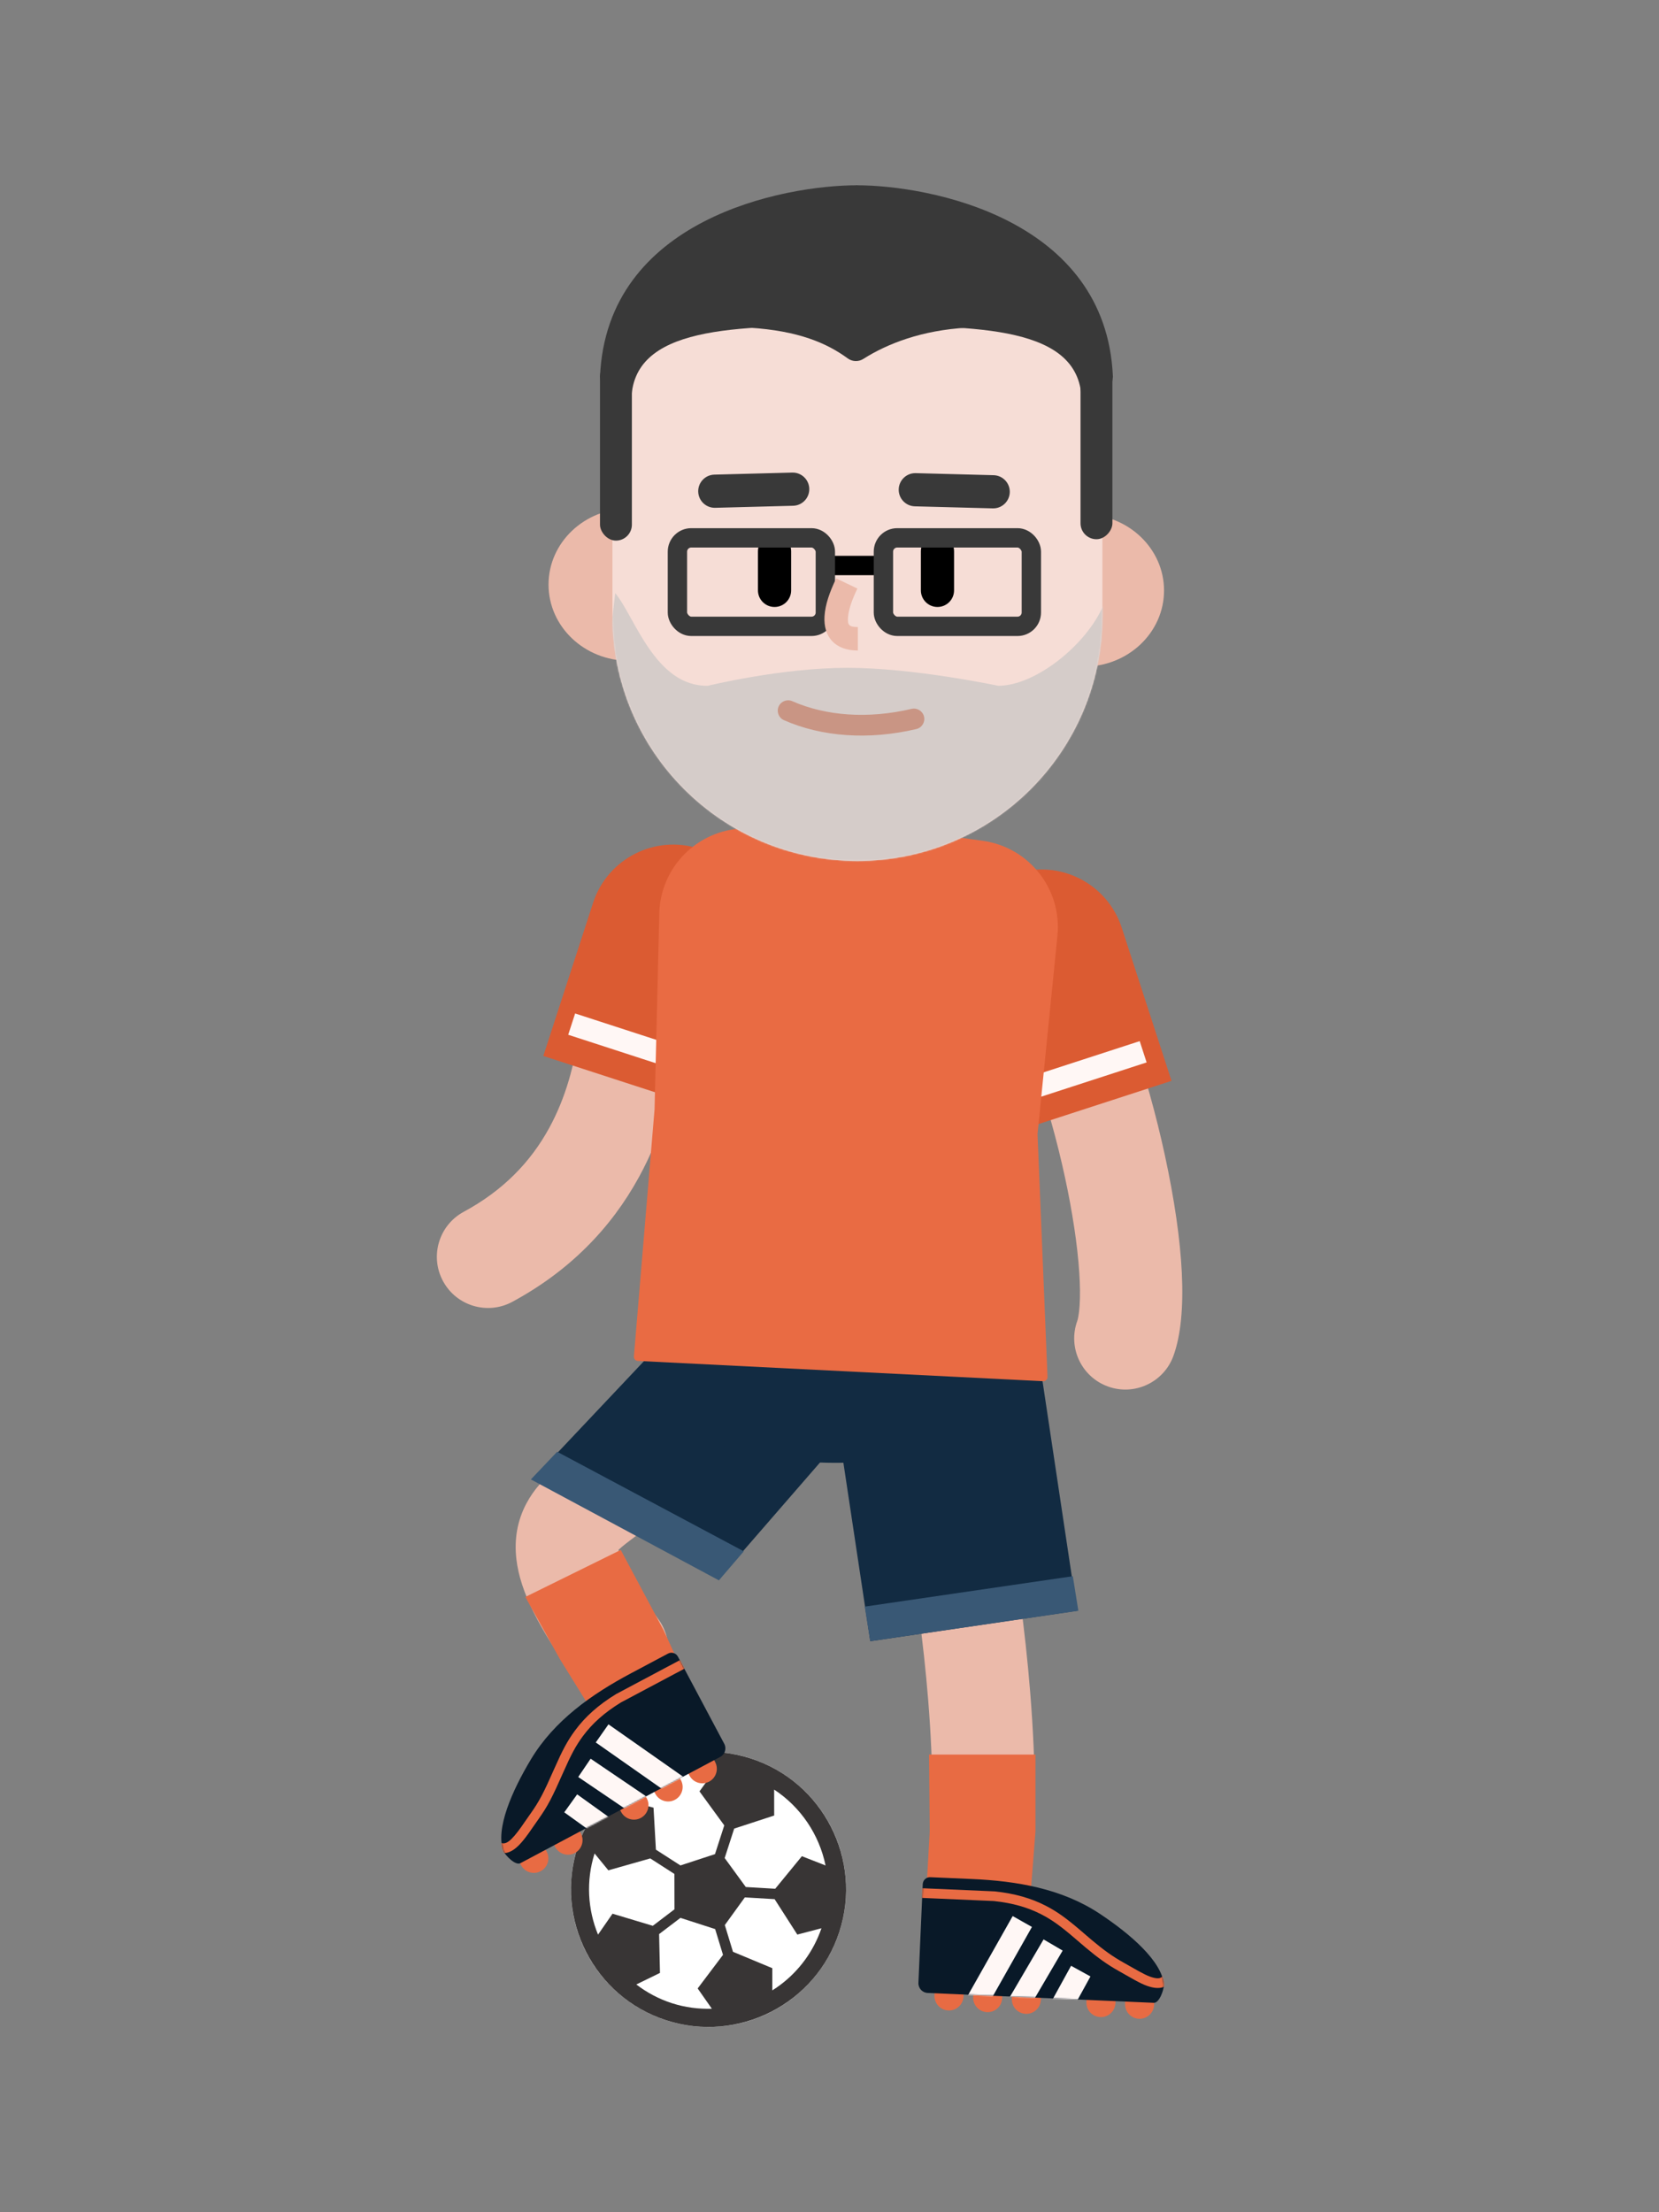 <svg xmlns="http://www.w3.org/2000/svg" xmlns:xlink="http://www.w3.org/1999/xlink" width="1200" height="1600" viewBox="0 0 1200 1600" id="football-player"><rect x="0" y="0" width="1200" height="1600" fill="#808080" stroke="none"/><defs><path id="a" d="M177.934,78.36 C176.333,61.42 153.738,41.88 131.413,27.08 C104.141,9.01 71.658,3.44 38.971,2.01 L9.201,0.71 C6.198,0.42 3.568,2.71 3.436,5.73 L0.319,77.11 C0.151,80.97 3.145,84.24 7.007,84.41 L170.564,91.55 C174.558,91.73 177.852,82.36 177.934,78.36 Z"></path><path id="c" d="M2.355,217.81 C-3.493,201.84 8.487,174.47 22.267,151.5 C39.102,123.45 66.023,104.44 94.911,89.08 L121.221,75.09 C123.809,73.54 127.168,74.47 128.585,77.13 L162.129,140.22 C163.944,143.64 162.648,147.87 159.235,149.69 L14.685,226.55 C11.156,228.42 4.149,221.39 2.355,217.81 Z"></path><path id="e" d="M160.849,62.751 C162.561,30.071 189.009,4.144 221.715,3.081 L301.307,0.494 C307.643,0.288 313.986,0.62 320.266,1.487 L399.151,12.38 C431.567,16.856 455.16,45.406 453.447,78.085 L436.602,399.508 C436.515,401.162 435.104,402.433 433.449,402.347 L146.842,387.326 C145.188,387.24 143.917,385.828 144.004,384.173 L160.849,62.751 Z"></path><path id="g" d="M0.018,177.197 C0.018,79.334 79.352,0 177.215,0 C275.079,0 354.413,79.334 354.413,177.197 L354.413,298.46 C354.413,396.323 275.079,475.657 177.215,475.657 C79.352,475.657 0.018,396.323 0.018,298.46 L0.018,177.197 Z"></path></defs><g fill="none" fill-rule="evenodd"><g transform="translate(315 134)"><g transform="translate(46.745 806)"><g transform="translate(51.255 326.997)"><circle cx="99.5" cy="99.503" r="99.5" fill="#FFF" fill-rule="nonzero"></circle><path fill="#383535" d="M4.824,68.933 C21.684,16.733 77.865,-12.037 130.075,4.823 C182.273,21.683 211.037,77.863 194.176,130.073 C177.316,182.283 121.135,211.033 68.925,194.183 C16.727,177.323 -12.037,121.133 4.824,68.933 Z M146.984,46.093 L118.061,55.543 L111.175,76.843 L126.456,97.803 L147.737,99.053 L167.028,75.513 L184.143,82.203 C179.552,59.973 166.322,40.073 146.96,27.323 L146.984,46.093 Z M92.953,28.633 L104.08,13.253 C80.829,12.033 58.296,20.303 41.423,35.583 L59.718,40.413 L61.442,70.783 L79.178,82.193 L104.176,74.013 L110.882,53.223 L92.953,28.633 Z M19.57,132.233 L30.053,117.103 L30.053,117.093 L59.195,125.853 L74.853,113.943 L74.804,88.333 L57.36,77.113 L27.041,85.723 L17.068,73.533 C10.751,93.533 12.148,114.163 19.57,132.233 Z M72.934,181.793 C63.386,178.713 54.809,174.043 47.254,168.283 L64.381,159.923 L63.749,131.843 L79.189,120.113 L104.286,128.213 L109.971,146.863 L91.641,171.153 L101.917,185.843 C92.345,186.123 82.554,184.903 72.934,181.793 Z M145.635,172.563 L145.635,156.503 L117.186,144.653 L111.282,125.313 L125.761,105.303 L147.299,106.573 L163.722,132.193 L181.191,127.623 C175.377,144.503 164.847,158.483 151.515,168.513 C149.61,169.943 147.649,171.293 145.635,172.563 Z"></path></g><path fill="#EBBAAA" fill-rule="nonzero" d="M88.162 178.697C89.672 177.435 91.487 176.007 94.029 174.075 95.091 173.268 100.44 169.244 102.029 168.036 109.962 162.001 116.02 157.025 122.226 151.191 129.026 144.798 135.24 138.014 140.984 130.534 153.429 114.326 150.379 91.099 134.171 78.653 117.963 66.208 94.736 69.258 82.291 85.466 79.07 89.66 75.537 93.517 71.542 97.273 67.531 101.044 63.291 104.527 57.228 109.138 55.848 110.188 50.515 114.2 49.253 115.159 45.872 117.729 43.229 119.807 40.68 121.94 31.327 129.764 24.403 137.398 19.184 147.082 12.53 159.43 10.053 173.176 11.798 187.86 14.592 211.373 28.04 237.561 54.567 274.56 66.474 291.167 89.59 294.977 106.197 283.07 122.804 271.163 126.614 248.048 114.707 231.44 103.881 216.341 96.175 204.158 91.232 194.533 88.11 188.454 86.351 183.93 85.623 180.945 86.292 180.306 87.132 179.56 88.162 178.697zM294.023 173.496C300.167 203.192 306.215 247.196 309.625 289.474 313.594 338.689 313.776 381.727 309.627 410.767 306.737 430.997 320.793 449.738 341.023 452.628 361.252 455.518 379.993 441.462 382.883 421.233 387.96 385.693 387.758 337.743 383.385 283.526 379.741 238.334 373.28 191.333 366.488 158.504 362.348 138.493 342.769 125.627 322.759 129.767 302.748 133.908 289.882 153.486 294.023 173.496z"></path><polygon fill="#122B42" fill-rule="nonzero" points="237.255 111 108.255 40 24.255 129 158.255 202"></polygon><polygon fill="#395875" fill-rule="nonzero" points="176.255 182 41.255 110 22.255 130 158.255 203"></polygon><ellipse cx="242.755" cy="59" fill="#122B42" fill-rule="nonzero" rx="134.5" ry="59"></ellipse><polygon fill="#122B42" fill-rule="nonzero" points="247.255 111 387.255 25 417.255 225 267.739 247"></polygon><polygon fill="#395875" fill-rule="nonzero" points="263.739 222 414.255 200 418.255 225 267.739 247"></polygon><g transform="translate(302.255 329)"><path fill="#E86B43" fill-rule="nonzero" d="M150.395 166.66L171.375 167.58 170.786 181.06C170.533 186.86 165.631 191.35 159.838 191.09 154.044 190.84 149.553 185.94 149.806 180.15L150.395 166.66zM122.421 165.44L143.401 166.35 142.812 179.84C142.559 185.63 137.658 190.13 131.864 189.87 126.071 189.62 121.579 184.72 121.832 178.93L122.421 165.44zM40.499 161.86L61.479 162.78 60.891 176.26C60.638 182.06 55.736 186.55 49.943 186.3 44.149 186.04 39.658 181.14 39.911 175.35L40.499 161.86zM68.473 163.08L89.453 164 88.864 177.49C88.611 183.28 83.709 187.77 77.916 187.52 72.122 187.26 67.631 182.36 67.884 176.57L68.473 163.08zM12.526 160.64L33.506 161.56 32.917 175.04C32.664 180.84 27.763 185.33 21.969 185.08 16.176 184.82 11.684 179.92 11.937 174.13L12.526 160.64z"></path><polygon fill="#E86B43" fill-rule="nonzero" points="8 0 85 0 85 55.5 81.5 100 6 100 8.5 55.5"></polygon><g transform="translate(0 88)"><mask id="b" fill="#fff"><use xlink:href="#a"></use></mask><use fill="#091928" fill-rule="nonzero" xlink:href="#a"></use><path fill="#E86B43" fill-rule="nonzero" d="M54.846,17.932 C68.567,19.378 79.574,22.585 89.309,27.611 C97.07,31.617 103.271,36.168 112.875,44.378 C113.501,44.913 114.143,45.464 114.993,46.195 C114.956,46.163 116.65,47.621 117.131,48.035 C118.889,49.545 120.196,50.66 121.505,51.759 C130.03,58.921 137.006,63.97 145.265,68.559 C146.1,69.023 146.978,69.518 147.998,70.101 C148.511,70.394 149.032,70.692 149.749,71.104 C160.323,77.178 164.231,79.151 169.174,80.3 C176.761,82.064 182.488,79.341 185.095,71.643 L178.465,69.397 C177.08,73.488 175.013,74.471 170.759,73.482 C166.778,72.556 163.085,70.692 153.235,65.034 C152.514,64.619 151.988,64.318 151.467,64.021 C150.425,63.426 149.525,62.918 148.664,62.44 C140.855,58.1 134.219,53.297 126.008,46.399 C124.722,45.32 123.433,44.221 121.694,42.726 C121.214,42.314 119.522,40.858 119.558,40.889 C118.703,40.153 118.056,39.597 117.423,39.057 C107.443,30.525 100.869,25.701 92.519,21.39 C81.97,15.944 70.089,12.489 55.469,10.959 L55.258,10.943 L2.309,8.633 L2.003,15.627 L54.846,17.932 Z" mask="url(#b)"></path><polygon fill="#FFF7F5" fill-rule="nonzero" points="110.741 64.764 91.922 98.974 105.94 106.686 124.759 72.476" mask="url(#b)"></polygon><polygon fill="#FFF7F5" fill-rule="nonzero" points="90.844 45.685 61.102 96.435 74.906 104.525 104.648 53.775" mask="url(#b)"></polygon><polygon fill="#FFF7F5" fill-rule="nonzero" points="68.5 28.806 34.87 88.356 48.802 96.224 82.432 36.674" mask="url(#b)"></polygon></g></g><g transform="translate(0 181)"><path fill="#E86B43" fill-rule="nonzero" d="M27.34 206.23L8.798 216.09 15.136 228.01C17.859 233.13 24.216 235.07 29.336 232.35 34.457 229.63 36.4 223.27 33.678 218.15L27.34 206.23zM52.063 193.08L33.521 202.94 39.859 214.86C42.581 219.98 48.939 221.93 54.059 219.2 59.179 216.48 61.123 210.12 58.4 205L52.063 193.08zM124.464 154.59L105.922 164.44 112.26 176.36C114.983 181.48 121.34 183.43 126.461 180.71 131.581 177.98 133.525 171.63 130.802 166.51L124.464 154.59zM99.742 167.73L81.2 177.59 87.538 189.51C90.26 194.63 96.618 196.57 101.738 193.85 106.858 191.13 108.802 184.77 106.08 179.65L99.742 167.73zM149.187 141.44L130.645 151.3 136.983 163.22C139.705 168.34 146.063 170.28 151.183 167.56 156.303 164.84 158.247 158.48 155.525 153.36L149.187 141.44z"></path><polygon fill="#E86B43" fill-rule="nonzero" points="18.255 34 87.255 0 118.255 58 137.835 100.7 74.255 129 43.255 79"></polygon><mask id="d" fill="#fff"><use xlink:href="#c"></use></mask><use fill="#091928" fill-rule="nonzero" xlink:href="#c"></use><path fill="#E86B43" fill-rule="nonzero" d="M134.14,85.45 L130.854,79.27 L84.058,104.15 L83.874,104.255 C70.948,112.167 61.538,120.666 54.262,130.501 C48.614,138.136 45.03,145.004 39.246,158.099 C31.514,175.604 28.492,181.603 21.917,190.841 C21.099,191.991 20.305,193.13 19.115,194.854 C15.44,200.178 14.524,201.48 12.854,203.662 C6.025,212.59 2.243,214.294 -1.982,209.95 L-7,214.83 C-2.637,219.316 2.296,220.435 7.233,218.211 C10.927,216.547 14.361,213.214 18.414,207.914 C20.182,205.603 21.123,204.267 24.876,198.831 C26.049,197.132 26.827,196.015 27.621,194.899 C34.561,185.147 37.726,178.864 45.649,160.927 C51.238,148.275 54.63,141.774 59.89,134.664 C66.603,125.589 75.313,117.714 87.438,110.28 L134.14,85.45 Z" mask="url(#d)"></path><polygon fill="#FFF7F5" fill-rule="nonzero" points="46.4 189.779 78.114 212.549 87.446 199.551 55.731 176.781" mask="url(#d)"></polygon><polygon fill="#FFF7F5" fill-rule="nonzero" points="56.5 164.232 105.193 197.242 114.171 183.998 65.478 150.988" mask="url(#d)"></polygon><polygon fill="#FFF7F5" fill-rule="nonzero" points="69.191 139.239 125.185 178.519 134.373 165.421 78.379 126.141" mask="url(#d)"></polygon></g></g><g transform="translate(.033 462.483)"><path fill="#EBBAAA" fill-rule="nonzero" d="M104.239 146.038C100.884 173.549 93.892 197.97 82.249 219.273 68.483 244.463 48.456 264.788 20.373 279.968 2.397 289.685-4.299 312.135 5.418 330.111 15.135 348.088 37.585 354.783 55.561 345.066 96.436 322.972 126.683 292.274 147.185 254.761 163.761 224.431 173.283 191.174 177.695 154.996 180.169 134.712 165.731 116.263 145.446 113.789 125.162 111.315 106.713 125.754 104.239 146.038zM406.741 115.696C425.615 149.154 443.825 201.937 455.301 255.078 460.747 280.293 464.315 304.042 465.611 323.561 466.237 332.997 466.314 341.202 465.87 347.839 465.669 350.842 465.367 353.428 464.99 355.542 464.704 357.143 464.411 358.277 464.195 358.872 457.211 378.077 467.118 399.306 486.323 406.289 505.527 413.273 526.756 403.366 533.74 384.161 544.586 354.335 541.099 301.807 527.633 239.456 514.709 179.609 494.164 120.06 471.193 79.338 461.153 61.54 438.586 55.251 420.788 65.291 402.99 75.331 396.701 97.898 406.741 115.696z"></path><path fill="#DB5B32" fill-rule="nonzero" d="M113.941 56.531C124.351 24.491 158.765 6.956 190.805 17.367L238.329 32.808C270.369 43.219 287.904 77.632 277.493 109.673L241.52 220.388 77.967 167.247 113.941 56.531zM496.37 74.531C485.959 42.491 451.546 24.956 419.505 35.367L371.982 50.808C339.941 61.219 322.407 95.632 332.817 127.673L368.791 238.388 532.343 185.247 496.37 74.531z"></path><rect width="106.597" height="16.19" x="407.86" y="172.591" fill="#FFF7F5" fill-rule="nonzero" transform="rotate(162 461.159 180.686)"></rect><rect width="106.597" height="16.19" x="95.86" y="152.591" fill="#FFF7F5" fill-rule="nonzero" transform="rotate(18 149.159 160.686)"></rect><path fill="#E96B43" fill-rule="nonzero" d="M161.854,64.098 C162.663,30.706 189.392,3.749 222.777,2.658 L300.706,0.11 C307.056,-0.098 313.412,0.235 319.706,1.106 L395.78,11.625 C429.337,16.265 453.218,46.612 449.836,80.32 L435.442,223.797 L442.664,399.357 C442.736,401.12 441.279,402.564 439.517,402.48 L146.318,387.815 C144.624,387.731 143.337,386.26 143.479,384.569 L158.417,205.931 L161.854,64.098 Z"></path><mask id="f" fill="#fff"><use xlink:href="#e"></use></mask><rect width="30" height="440.759" x="189.353" y="-1" fill="#D15229" fill-rule="nonzero" mask="url(#f)" transform="rotate(3 204.353 219.38)"></rect><rect width="30" height="381" x="250.967" y="41.517" fill="#D15229" fill-rule="nonzero" mask="url(#f)" transform="rotate(3 265.967 232.017)"></rect><rect width="30" height="429.879" x="316.196" y="-.993" fill="#D15229" fill-rule="nonzero" mask="url(#f)" transform="rotate(3 331.196 213.947)"></rect><rect width="30" height="420.943" x="376.962" y="10.014" fill="#D15229" fill-rule="nonzero" mask="url(#f)" transform="rotate(3 391.962 220.485)"></rect><ellipse cx="301.467" cy="34.017" fill="#FFF7F5" fill-rule="nonzero" mask="url(#f)" rx="59.5" ry="63.5"></ellipse><path fill="#FFF7F5" fill-rule="nonzero" d="M245.448,198.285 C240.069,198.003 235.289,196.471 231.109,193.688 C226.932,190.853 223.736,187.134 221.52,182.531 C219.305,177.929 218.338,172.938 218.62,167.559 C218.89,162.393 220.364,157.717 223.04,153.531 C225.769,149.348 229.41,146.121 233.962,143.849 C238.513,141.578 243.612,140.59 249.258,140.886 C252.347,141.048 255.311,141.55 258.151,142.393 C261.044,143.239 263.629,144.363 265.905,145.764 L259.983,157.871 C256.44,156.189 253.097,155.267 249.955,155.102 C245.854,154.887 242.615,156.052 240.238,158.598 C237.865,161.091 236.566,164.467 236.343,168.728 C236.198,171.498 236.572,174.027 237.467,176.317 C238.365,178.554 239.685,180.359 241.429,181.732 C243.226,183.108 245.297,183.858 247.64,183.98 C248.918,184.047 249.989,183.997 250.852,183.828 L251.527,170.966 L265.431,170.092 L264.121,195.098 C257.957,197.552 251.733,198.615 245.448,198.285 Z M282.284,143.818 L320.871,145.841 L320.234,157.984 L301.061,156.979 L300.537,166.965 L318.033,167.882 L317.506,177.949 L300.01,177.032 L299.453,187.657 L318.627,188.662 L317.99,200.805 L279.403,198.783 L282.284,143.818 Z M336.587,146.664 L375.174,148.687 L374.538,160.83 L355.364,159.825 L354.841,169.811 L372.337,170.728 L371.809,180.794 L354.313,179.878 L353.757,190.503 L372.93,191.508 L372.294,203.651 L333.707,201.629 L336.587,146.664 Z" mask="url(#f)"></path><rect width="76.857" height="115.285" x="262.775" y="-37.467" fill="#EBBAAA" fill-rule="nonzero" mask="url(#f)" rx="38.428"></rect></g><g transform="translate(81)"><ellipse cx="58.837" cy="288.809" fill="#EBBAAA" fill-rule="nonzero" rx="58.069" ry="55.081"></ellipse><ellipse cx="387.905" cy="293.079" fill="#EBBAAA" fill-rule="nonzero" rx="58.069" ry="55.081"></ellipse><path fill="#F6DDD6" fill-rule="nonzero" d="M47,190.197 C47,92.334 126.334,13 224.197,13 C322.061,13 401.395,92.334 401.395,190.197 L401.395,311.46 C401.395,409.323 322.061,488.657 224.197,488.657 C126.334,488.657 47,409.323 47,311.46 L47,190.197 Z"></path><g transform="translate(46.982 13)"><mask id="h" fill="#fff"><use xlink:href="#g"></use></mask><path fill="#D5CCC9" fill-rule="nonzero" d="M69.018,349 C30.72,349.56 16.061,298.564 2.018,282 C-1.649,314 -9.182,379.2 -9.982,384 C-10.782,388.8 15.685,448 29.018,477 L264.018,477 L348.018,378 C351.018,336.333 367.018,263 355.018,291 C343.018,319 306.351,349 279.018,349 C279.018,349 218.018,336 170.018,336 C122.018,336 69.018,349 69.018,349 Z" mask="url(#h)"></path></g><path fill="#C99584" fill-rule="nonzero" d="M171.042,386.862 C198.407,398.936 232.244,401.412 266.784,393.301 C270.817,392.355 273.318,388.318 272.371,384.286 C271.425,380.253 267.388,377.752 263.356,378.699 C231.894,386.086 201.382,383.853 177.098,373.138 C173.308,371.466 168.88,373.183 167.208,376.972 C165.536,380.762 167.253,385.19 171.042,386.862 Z"></path><path fill="#393939" fill-rule="nonzero" d="M121.346,233.271 L177.688,231.796 C184.313,231.622 189.543,226.111 189.37,219.486 C189.196,212.861 183.685,207.631 177.06,207.804 L120.718,209.279 C114.093,209.453 108.863,214.964 109.036,221.589 C109.21,228.214 114.721,233.444 121.346,233.271 Z"></path><path fill="#000" fill-rule="nonzero" d="M152.252 264.728L152.251 292.995C152.251 299.622 157.623 304.995 164.251 304.995 170.878 304.995 176.251 299.623 176.251 292.995L176.252 264.728C176.252 258.101 170.88 252.728 164.252 252.728 157.625 252.728 152.252 258.1 152.252 264.728zM270.098 264.728L270.098 292.995C270.098 299.622 275.471 304.995 282.098 304.995 288.725 304.995 294.098 299.622 294.098 292.995L294.098 264.728C294.098 258.101 288.725 252.728 282.098 252.728 275.471 252.728 270.098 258.101 270.098 264.728z"></path><path fill="#393939" fill-rule="nonzero" d="M265.745 232.204L322.088 233.679C328.713 233.852 334.224 228.622 334.398 221.997 334.571 215.372 329.341 209.861 322.716 209.687L266.373 208.212C259.748 208.039 254.237 213.269 254.063 219.894 253.89 226.519 259.12 232.03 265.745 232.204zM220.333 101.625C135.436 101.625 60.651 101.625 60.651 156.385 51.975 199.424 43.132 177.712 38 138.516 42.805 24.154 171.066-1.42108547e-14 224-1.42108547e-14 267.383 30.742 305.23 101.625 220.333 101.625L220.333 101.625z"></path><rect width="23.057" height="130" x="38" y="127" fill="#393939" fill-rule="nonzero" rx="11.528"></rect><path fill="#393939" fill-rule="nonzero" d="M226.667,101.625 C311.564,101.625 386.349,101.625 386.349,156.385 C395.025,199.424 403.868,177.713 409,138.516 C404.195,24.154 276.434,0 223.5,0 C180.117,30.742 141.77,101.625 226.667,101.625 Z"></path><rect width="23.057" height="129" x="385.575" y="127" fill="#393939" fill-rule="nonzero" rx="11.528" transform="matrix(-1 0 0 1 794.207 0)"></rect><path fill="#393939" fill-rule="nonzero" d="M217.198,125.217 C202.059,114.143 181.521,105.22 146,103 L222.686,82.5 L303.5,103 C270.825,104.79 245.764,114.594 228.449,125.597 C224.988,127.797 220.508,127.639 217.198,125.217 Z"></path><polygon fill="#000" fill-rule="nonzero" points="205 282 241.72 282 241.72 268 205 268"></polygon><rect width="107" height="64" x="94" y="255" stroke="#393939" stroke-width="14" rx="10"></rect><rect width="107" height="64" x="243" y="255" stroke="#393939" stroke-width="14" rx="10"></rect><path fill="#EBBAAA" fill-rule="nonzero" d="M208.832,284.333 C203.999,294.437 200.884,303.344 200.389,311.817 C199.534,326.473 207.885,336.5 224.5,336.5 L224.5,319.5 C218.174,319.5 217.049,318.149 217.361,312.808 C217.69,307.168 220.235,299.892 224.168,291.667 L208.832,284.333 Z"></path></g></g></g></svg>